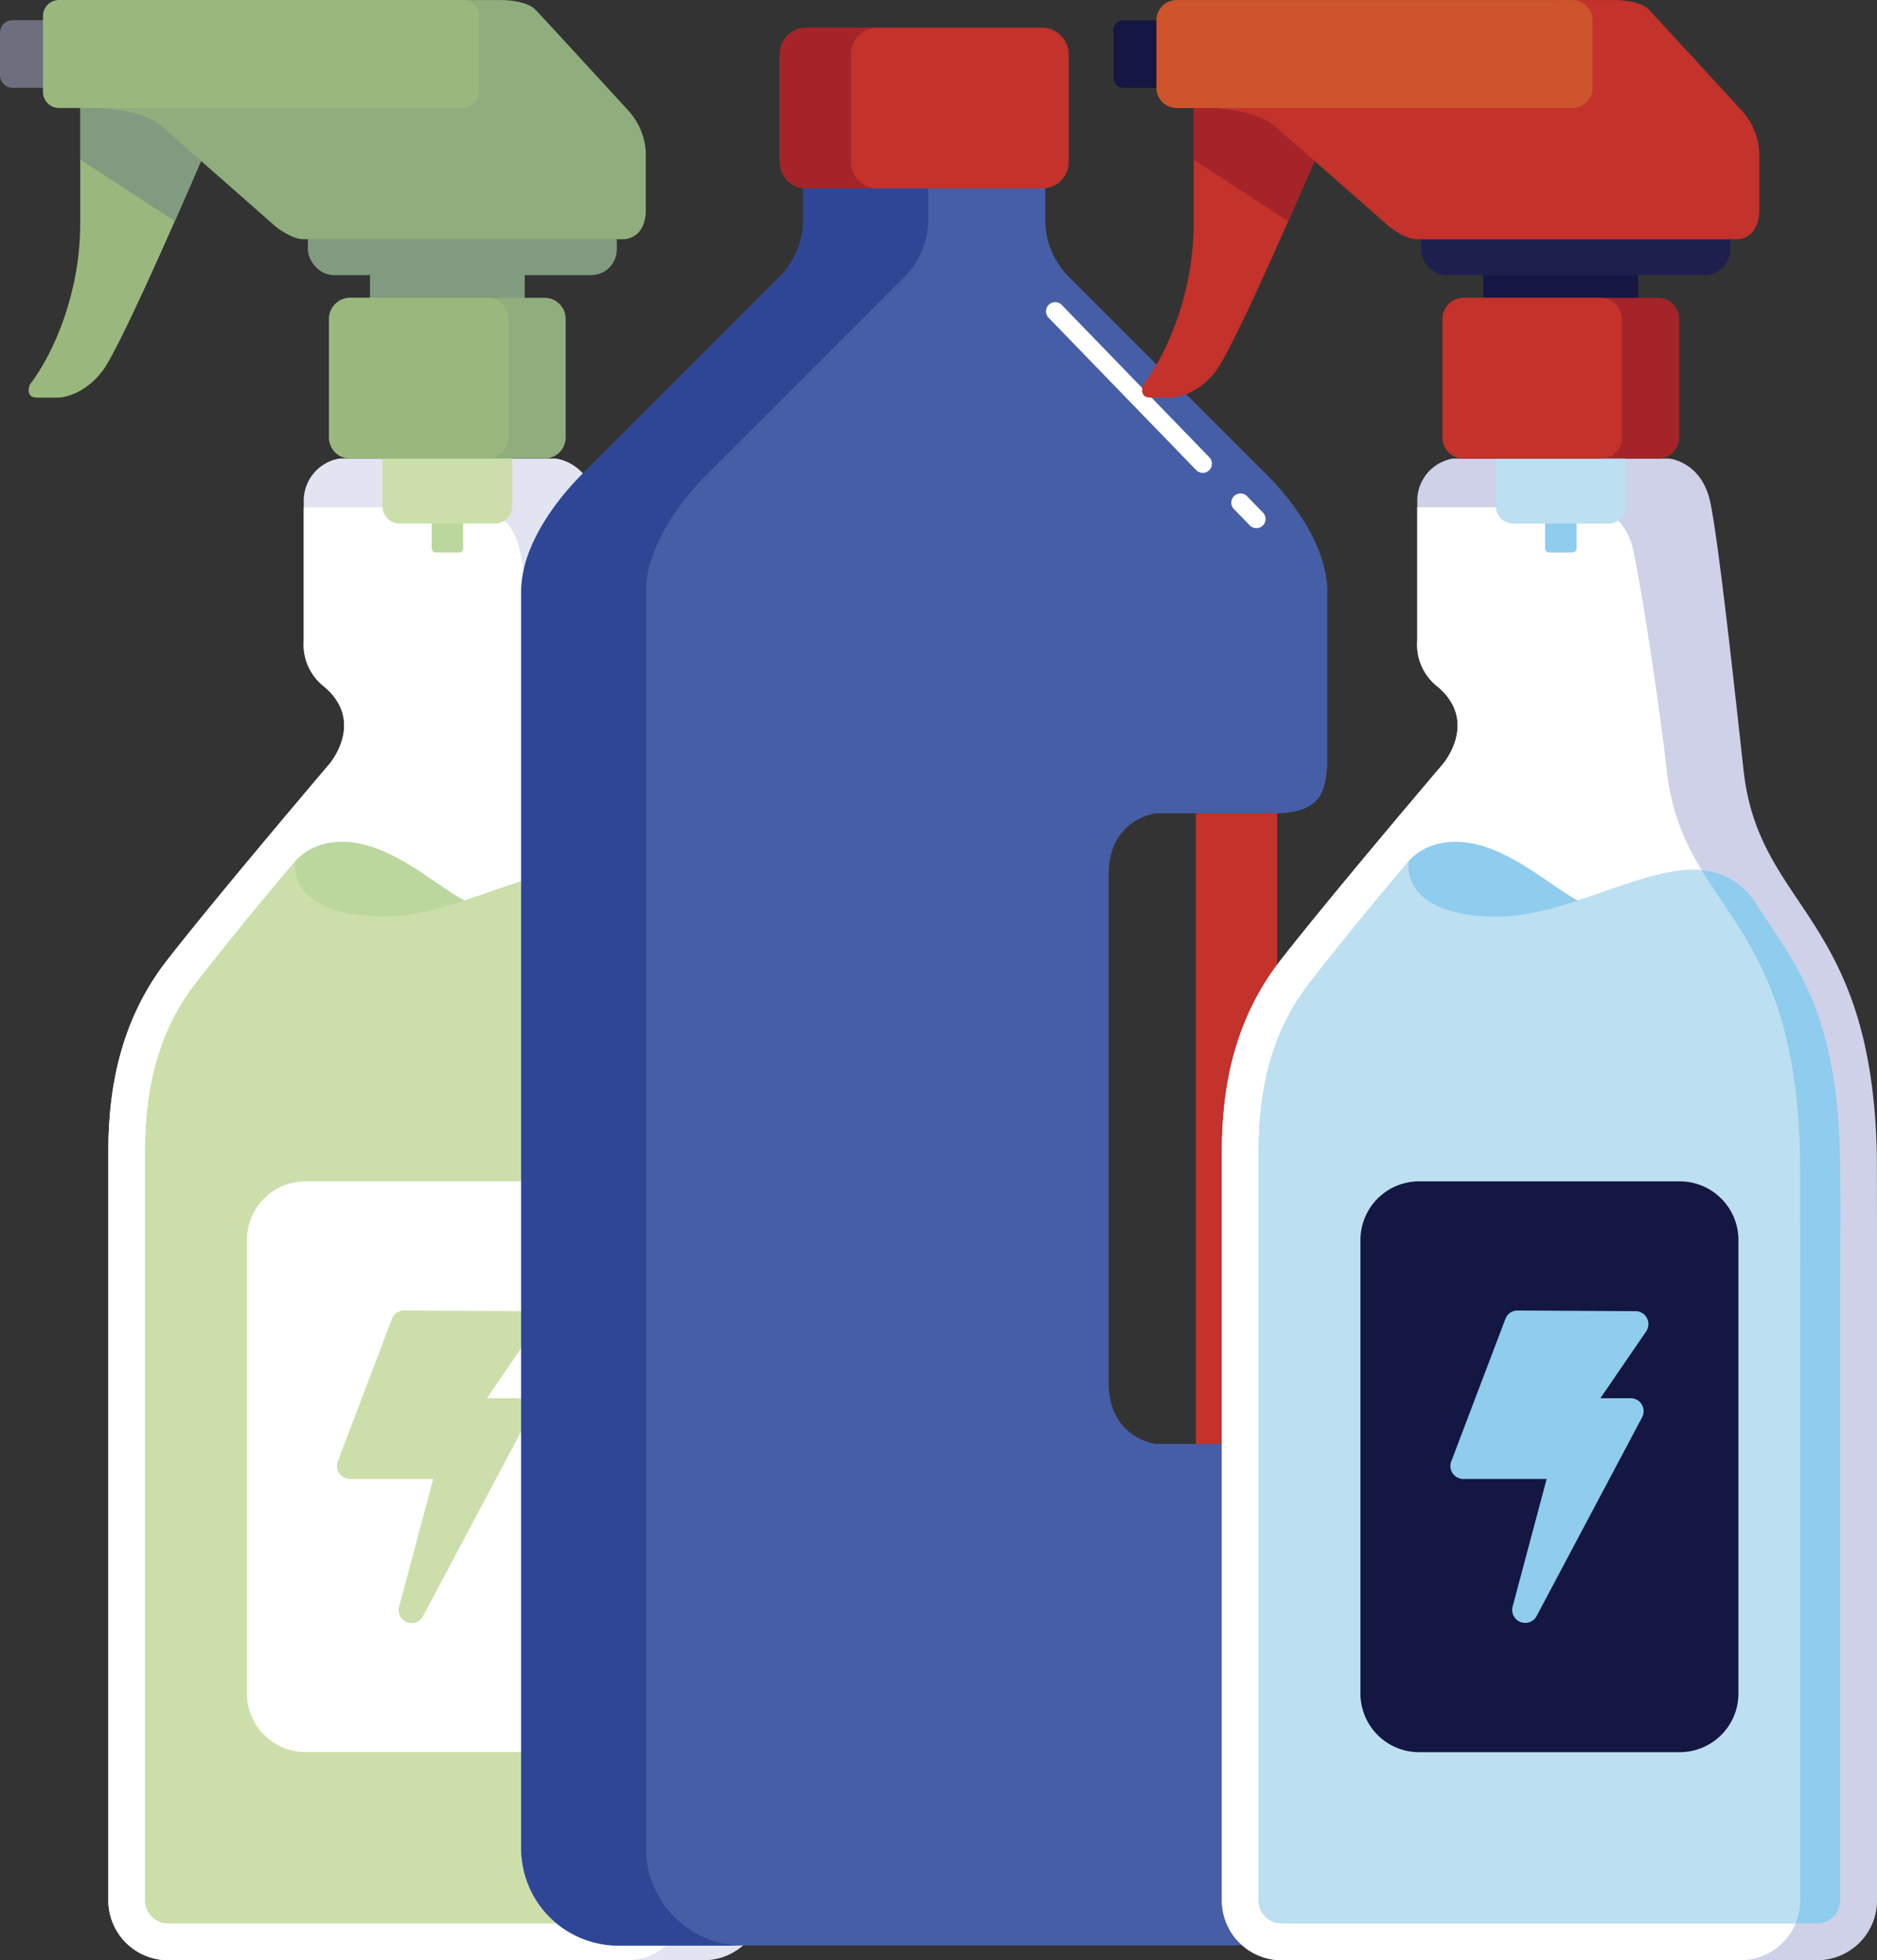 <svg xmlns="http://www.w3.org/2000/svg" width="260.092" height="271.569" viewBox="0 0 260.092 271.569">
  <rect x="0" y="0" width="260.092" height="271.569" fill="#333333" stroke="none"/>
  <g id="Grupo_57022" data-name="Grupo 57022" transform="translate(-1681.61 -347.46)">
    <g id="Grupo_56067" data-name="Grupo 56067" transform="translate(1681.61 347.46)">
      <path id="Trazado_101072" data-name="Trazado 101072" d="M1723.463,429.584c5.759,4.861.725,10.7.725,10.7s-15.722,18.481-22.53,27.236-8.111,18.647-8.111,26.592v103.64a8.3,8.3,0,0,0,8.265,8.267h74.263a8.292,8.292,0,0,0,8.266-8.267V514.072c0-3.75-.011-18.725-.032-19.672-.7-33.361-16.288-33.819-18.449-53.135-.961-8.594-3.4-31.451-4.623-37.207s-5.755-6.079-5.755-6.079h-29.913a5.929,5.929,0,0,0-4.943,6.069V423.2A7.37,7.37,0,0,0,1723.463,429.584Z" transform="translate(-1678.536 -334.452)" fill="#e2e4f2" fill-rule="evenodd"/>
      <path id="Trazado_101073" data-name="Trazado 101073" d="M1723.463,428.2c5.759,4.861.725,10.7.725,10.7s-15.722,18.481-22.53,27.236-8.111,18.647-8.111,26.592V596.37a8.3,8.3,0,0,0,8.265,8.267h63.618a8.292,8.292,0,0,0,8.266-8.267V512.688c0-3.75-.01-18.725-.031-19.672-.7-33.361-16.288-33.819-18.45-53.135-.961-8.594-3.408-24.692-4.622-30.447s-5.756-6.079-5.756-6.079h-24.21v18.464A7.37,7.37,0,0,0,1723.463,428.2Z" transform="translate(-1678.536 -333.068)" fill="#fff" fill-rule="evenodd"/>
      <rect id="Rectángulo_5369" data-name="Rectángulo 5369" width="4.358" height="9.34" rx="0.574" transform="translate(59.812 67.199)" fill="#bcd79e"/>
      <path id="Rectángulo_5370" data-name="Rectángulo 5370" d="M2.366,0H15.611a2.366,2.366,0,0,1,2.366,2.366V19.9a2.366,2.366,0,0,1-2.366,2.366H2.367A2.367,2.367,0,0,1,0,19.9V2.366A2.366,2.366,0,0,1,2.366,0Z" transform="translate(53.001 50.256)" fill="#ccdfaa"/>
      <path id="Trazado_101074" data-name="Trazado 101074" d="M1714.388,442.892s3.062-4.02,9.737-2.246,11.995,7.773,16.473,8.872-18.669,8.618-23.232,5.322S1712.3,446.139,1714.388,442.892Z" transform="translate(-1673.474 -323.582)" fill="#bcd79e" fill-rule="evenodd"/>
      <path id="Trazado_101075" data-name="Trazado 101075" d="M1718.4,442.34c-4.7,5.573-9.336,11.212-13.764,16.9-5.352,6.883-7.027,14.916-7.027,23.456V586.332a3.177,3.177,0,0,0,3.154,3.155h74.264a3.18,3.18,0,0,0,3.157-3.155V502.65c0-6.495.1-13.082-.031-19.566-.166-7.818-1.187-15.752-4.44-22.934-2.062-4.556-4.871-8.3-7.5-12.416-7.949-10.748-22.693,2.643-36.212,2.285C1718.325,449.705,1718.212,443.907,1718.4,442.34Z" transform="translate(-1677.49 -323.03)" fill="#bcd79e" fill-rule="evenodd"/>
      <path id="Trazado_101076" data-name="Trazado 101076" d="M1718.4,442.34c-4.7,5.573-9.336,11.212-13.764,16.9-5.352,6.883-7.027,14.916-7.027,23.456V586.332a3.177,3.177,0,0,0,3.154,3.155h71.253a8.13,8.13,0,0,0,.63-3.155V502.65c0-3.75-.01-18.725-.031-19.672-.489-23.3-8.234-30.549-13.6-39.382-8.121-.718-18.907,6.69-29.009,6.422C1718.325,449.705,1718.212,443.907,1718.4,442.34Z" transform="translate(-1677.49 -323.03)" fill="#ccdfaa" fill-rule="evenodd"/>
      <path id="Trazado_101077" data-name="Trazado 101077" d="M1683.357,349.683h9.392a1.756,1.756,0,0,1,1.747,1.753V357.3a1.756,1.756,0,0,1-1.747,1.753h-9.392a1.751,1.751,0,0,1-1.746-1.753v-5.861A1.752,1.752,0,0,1,1683.357,349.683Z" transform="translate(-1681.61 -346.888)" fill="#6d6e7e" fill-rule="evenodd"/>
      <path id="Rectángulo_5371" data-name="Rectángulo 5371" d="M2.824,0H18.619A2.822,2.822,0,0,1,21.44,2.822V19.447a2.822,2.822,0,0,1-2.822,2.822H2.822A2.822,2.822,0,0,1,0,19.447V2.824A2.824,2.824,0,0,1,2.824,0Z" transform="translate(51.27 34.084)" fill="#809b7f"/>
      <rect id="Rectángulo_5372" data-name="Rectángulo 5372" width="42.805" height="9.97" rx="3.566" transform="translate(42.667 28.148)" fill="#809b7f"/>
      <path id="Trazado_101078" data-name="Trazado 101078" d="M1699.392,357.006l-7.478,2.954v16.077c0,9-3.345,17.511-6.99,22.252,0,0-.733,1.8,1,1.8h2.978s3.287-.033,6.084-3.678,14.228-30.4,14.228-30.4Z" transform="translate(-1680.797 -345.002)" fill="#9ab87e" fill-rule="evenodd"/>
      <path id="Trazado_101079" data-name="Trazado 101079" d="M1697.929,357.006l-7.478,2.954V367.1l13.1,8.548c2.373-5.369,4.2-9.646,4.2-9.646Z" transform="translate(-1679.334 -345.002)" fill="#809b7f" fill-rule="evenodd"/>
      <path id="Trazado_101080" data-name="Trazado 101080" d="M1768.315,368.66v7.8c0,4.136-2.978,4.136-2.978,4.136h-44.509c-1.641,0-3.83-1.764-3.83-1.764s-13.314-11.732-15.926-13.982-8.639-2.429-8.639-2.429l7.054-9.244,41.1-5.713h7.474s3.588-.089,4.985,1.368,12.708,13.8,12.708,13.8A9.293,9.293,0,0,1,1768.315,368.66Z" transform="translate(-1678.823 -347.46)" fill="#8fad7d" fill-rule="evenodd"/>
      <path id="Rectángulo_5373" data-name="Rectángulo 5373" d="M2.931,0H29.859A2.931,2.931,0,0,1,32.79,2.931V19.338a2.931,2.931,0,0,1-2.931,2.931H2.928A2.928,2.928,0,0,1,0,19.342V2.931A2.931,2.931,0,0,1,2.931,0Z" transform="translate(45.595 41.258)" fill="#8fad7d"/>
      <path id="Rectángulo_5374" data-name="Rectángulo 5374" d="M2.931,0H21.917a2.931,2.931,0,0,1,2.931,2.931V19.338a2.931,2.931,0,0,1-2.931,2.931H2.928A2.928,2.928,0,0,1,0,19.342V2.931A2.931,2.931,0,0,1,2.931,0Z" transform="translate(45.595 41.258)" fill="#9ab87e"/>
      <path id="Rectángulo_5375" data-name="Rectángulo 5375" d="M2.226,0H58.206a2.226,2.226,0,0,1,2.226,2.226V12.735a2.223,2.223,0,0,1-2.223,2.223H2.223A2.223,2.223,0,0,1,0,12.735V2.226A2.226,2.226,0,0,1,2.226,0Z" transform="translate(5.956 0)" fill="#9ab87e"/>
      <path id="Trazado_101081" data-name="Trazado 101081" d="M1716.933,477.611h36.161a8.132,8.132,0,0,1,8.111,8.107v62.863a8.132,8.132,0,0,1-8.111,8.1h-36.161a8.131,8.131,0,0,1-8.112-8.1V485.718A8.131,8.131,0,0,1,1716.933,477.611Z" transform="translate(-1674.604 -313.948)" fill="#fff" fill-rule="evenodd"/>
      <path id="Trazado_101082" data-name="Trazado 101082" d="M1718.856,512.757l7.506-19.768a1.8,1.8,0,0,1,1.684-1.154l16.243.094a1.789,1.789,0,0,1,1.577,2.8l-6.343,9.263h4.2a1.8,1.8,0,0,1,1.585,2.639l-14.634,27.558a1.793,1.793,0,0,1-3.32-1.294l4.721-17.708h-11.541a1.983,1.983,0,0,1-.634-.12A1.79,1.79,0,0,1,1718.856,512.757Z" transform="translate(-1672.05 -310.286)" fill="#ccdfaa" fill-rule="evenodd"/>
    </g>
    <g id="Grupo_56068" data-name="Grupo 56068" transform="translate(1753.839 351.295)">
      <rect id="Rectángulo_5376" data-name="Rectángulo 5376" width="11.265" height="102.877" transform="translate(93.478 101.252)" fill="#c3322b"/>
      <path id="Trazado_101083" data-name="Trazado 101083" d="M1778.12,371.244v3.077a11.291,11.291,0,0,1-3.408,7.512c-3.467,3.471-26.817,26.818-26.817,26.818s-8.846,8.082-8.846,16.643V599.451a13.457,13.457,0,0,0,13.419,13.419h84.846a13.458,13.458,0,0,0,13.424-13.419V549.983c-.328-2.787-1.8-6.609-7.393-6.609h-16.3s-6.61-.663-6.61-8.59V464.6c0-7.935,6.61-8.589,6.61-8.589h16.3c7.2,0,7.064-3.83,7.393-6.612V425.295c0-8.561-8.85-16.643-8.85-16.643s-23.348-23.348-26.817-26.818a11.282,11.282,0,0,1-3.406-7.512V363.478H1778.12Z" transform="translate(-1739.049 -347.171)" fill="#465ea6" fill-rule="evenodd"/>
      <path id="Trazado_101084" data-name="Trazado 101084" d="M1803.893,372.781h-32.671a3.7,3.7,0,0,1-3.686-3.689V354.2a3.7,3.7,0,0,1,3.686-3.689h32.671a3.7,3.7,0,0,1,3.683,3.689v14.892A3.7,3.7,0,0,1,1803.893,372.781Z" transform="translate(-1731.714 -350.51)" fill="#c3322b" fill-rule="evenodd"/>
      <path id="Trazado_101085" data-name="Trazado 101085" d="M1777.4,354.2v14.892a3.7,3.7,0,0,0,3.69,3.689h-9.871c-.148,0-.292-.015-.437-.028a3.7,3.7,0,0,1-3.249-3.662V354.2a3.7,3.7,0,0,1,3.686-3.689h9.871A3.7,3.7,0,0,0,1777.4,354.2Z" transform="translate(-1731.714 -350.51)" fill="#a42429" fill-rule="evenodd"/>
      <path id="Trazado_101086" data-name="Trazado 101086" d="M1765.2,407.436s-8.848,8.082-8.848,16.643V598.236a13.457,13.457,0,0,0,13.42,13.419h-17.3a13.457,13.457,0,0,1-13.419-13.419V424.079c0-8.561,8.846-16.643,8.846-16.643s23.35-23.348,26.817-26.818a11.291,11.291,0,0,0,3.408-7.512V368.2c.145.013.289.028.436.028h16.867v4.879a11.277,11.277,0,0,1-3.408,7.512C1788.547,384.089,1765.2,407.436,1765.2,407.436Z" transform="translate(-1739.049 -345.955)" fill="#2f4697" fill-rule="evenodd"/>
      <path id="Trazado_101087" data-name="Trazado 101087" d="M1799.053,381.126a1.273,1.273,0,0,0-1.827,1.773l20.46,21.116a1.27,1.27,0,1,0,1.826-1.767l-20.46-21.122Zm25.688,26.514a1.273,1.273,0,0,0-1.827,1.774l2.2,2.261a1.271,1.271,0,0,0,1.828-1.767Z" transform="translate(-1724.162 -342.725)" fill="#fff" fill-rule="evenodd"/>
    </g>
    <g id="Grupo_56069" data-name="Grupo 56069" transform="translate(1835.896 347.463)">
      <path id="Trazado_101088" data-name="Trazado 101088" d="M1846.155,429.584c5.759,4.865.732,10.706.732,10.706s-15.729,18.481-22.536,27.236-8.1,18.647-8.1,26.592V597.753a8.292,8.292,0,0,0,8.266,8.267h74.257a8.292,8.292,0,0,0,8.266-8.267V514.076c0-3.752-.008-18.726-.027-19.677-.7-33.357-16.292-33.816-18.454-53.131-.958-8.6-3.4-31.455-4.619-37.206s-5.759-6.079-5.759-6.079h-29.908a5.927,5.927,0,0,0-4.943,6.065V423.2A7.355,7.355,0,0,0,1846.155,429.584Z" transform="translate(-1801.229 -334.454)" fill="#ced1e8" fill-rule="evenodd"/>
      <path id="Trazado_101089" data-name="Trazado 101089" d="M1846.155,428.2c5.759,4.865.732,10.706.732,10.706s-15.729,18.481-22.536,27.236-8.1,18.647-8.1,26.592V596.37a8.292,8.292,0,0,0,8.266,8.267h63.611a8.292,8.292,0,0,0,8.265-8.267V512.693c0-3.752-.012-18.726-.027-19.677-.7-33.357-16.292-33.816-18.454-53.131-.958-8.594-3.407-24.7-4.619-30.451s-5.759-6.079-5.759-6.079h-24.205v18.464A7.355,7.355,0,0,0,1846.155,428.2Z" transform="translate(-1801.229 -333.071)" fill="#fff" fill-rule="evenodd"/>
      <path id="Rectángulo_5377" data-name="Rectángulo 5377" d="M.574,0H3.788a.577.577,0,0,1,.577.577V8.762a.574.574,0,0,1-.574.574H.577A.577.577,0,0,1,0,8.759V.574A.574.574,0,0,1,.574,0Z" transform="translate(59.809 67.201)" fill="#8fccee"/>
      <path id="Rectángulo_5378" data-name="Rectángulo 5378" d="M2.366,0H15.614a2.368,2.368,0,0,1,2.368,2.368V19.9a2.366,2.366,0,0,1-2.366,2.366H2.368A2.368,2.368,0,0,1,0,19.9V2.366A2.366,2.366,0,0,1,2.366,0Z" transform="translate(53.001 50.257)" fill="#bddff2"/>
      <path id="Trazado_101090" data-name="Trazado 101090" d="M1837.082,442.892s3.062-4.016,9.737-2.242,12,7.773,16.474,8.872-18.671,8.617-23.233,5.322S1834.991,446.141,1837.082,442.892Z" transform="translate(-1796.169 -323.584)" fill="#8fccee" fill-rule="evenodd"/>
      <path id="Trazado_101091" data-name="Trazado 101091" d="M1841.1,442.34c-4.69,5.577-9.337,11.215-13.758,16.9-5.351,6.884-7.034,14.913-7.034,23.456V586.332a3.184,3.184,0,0,0,3.162,3.155h74.257a3.183,3.183,0,0,0,3.161-3.155V502.655c0-6.5.1-13.083-.036-19.568-.161-7.822-1.182-15.753-4.434-22.938-2.064-4.552-4.872-8.294-7.5-12.413-7.949-10.751-22.693,2.643-36.21,2.281C1841.019,449.708,1840.914,443.911,1841.1,442.34Z" transform="translate(-1800.185 -323.033)" fill="#8fccee" fill-rule="evenodd"/>
      <path id="Trazado_101092" data-name="Trazado 101092" d="M1841.1,442.34c-4.69,5.577-9.337,11.215-13.758,16.9-5.351,6.884-7.034,14.913-7.034,23.456V586.332a3.184,3.184,0,0,0,3.162,3.155h71.25a8.221,8.221,0,0,0,.626-3.155V502.655c0-3.752-.012-18.726-.027-19.677-.493-23.294-8.238-30.546-13.6-39.378-8.123-.722-18.911,6.689-29.006,6.418C1841.019,449.708,1840.914,443.911,1841.1,442.34Z" transform="translate(-1800.185 -323.033)" fill="#bddff2" fill-rule="evenodd"/>
      <path id="Rectángulo_5379" data-name="Rectángulo 5379" d="M1.393,0H11.5A1.394,1.394,0,0,1,12.89,1.394V7.973A1.391,1.391,0,0,1,11.5,9.364H1.393A1.393,1.393,0,0,1,0,7.97V1.393A1.393,1.393,0,0,1,1.393,0Z" transform="translate(0 2.797)" fill="#131742"/>
      <path id="Rectángulo_5380" data-name="Rectángulo 5380" d="M2.821,0h15.8a2.821,2.821,0,0,1,2.821,2.821V19.444a2.822,2.822,0,0,1-2.822,2.822H2.821A2.821,2.821,0,0,1,0,19.444V2.821A2.821,2.821,0,0,1,2.821,0Z" transform="translate(51.269 34.085)" fill="#131742"/>
      <path id="Rectángulo_5381" data-name="Rectángulo 5381" d="M3.567,0H39.234A3.566,3.566,0,0,1,42.8,3.566v2.84a3.566,3.566,0,0,1-3.566,3.566H3.566A3.566,3.566,0,0,1,0,6.407V3.567A3.567,3.567,0,0,1,3.567,0Z" transform="translate(42.672 28.146)" fill="#1d204d"/>
      <path id="Trazado_101093" data-name="Trazado 101093" d="M1822.092,357.009l-7.486,2.954V376.04c0,9-3.344,17.507-6.99,22.252,0,0-.724,1.792,1.007,1.792h2.978s3.281-.029,6.084-3.678,14.221-30.4,14.221-30.4Z" transform="translate(-1803.49 -345.004)" fill="#c3322b" fill-rule="evenodd"/>
      <path id="Trazado_101094" data-name="Trazado 101094" d="M1820.63,357.009l-7.486,2.954v7.143l13.1,8.548c2.373-5.369,4.2-9.65,4.2-9.65Z" transform="translate(-1802.028 -345.004)" fill="#a42429" fill-rule="evenodd"/>
      <path id="Trazado_101095" data-name="Trazado 101095" d="M1891.009,368.662v7.8c0,4.136-2.978,4.136-2.978,4.136h-44.5c-1.641,0-3.83-1.768-3.83-1.768s-13.321-11.729-15.932-13.978-8.631-2.43-8.631-2.43l7.053-9.244,41.1-5.714h7.469s3.591-.092,4.985,1.369,12.708,13.8,12.708,13.8A9.263,9.263,0,0,1,1891.009,368.662Z" transform="translate(-1801.516 -347.462)" fill="#c3322b" fill-rule="evenodd"/>
      <path id="Rectángulo_5382" data-name="Rectángulo 5382" d="M2.931,0H29.862A2.934,2.934,0,0,1,32.8,2.934v16.4a2.934,2.934,0,0,1-2.934,2.934H2.934A2.934,2.934,0,0,1,0,19.335V2.931A2.931,2.931,0,0,1,2.931,0Z" transform="translate(45.594 41.259)" fill="#a42429"/>
      <path id="Rectángulo_5383" data-name="Rectángulo 5383" d="M2.931,0H21.92a2.934,2.934,0,0,1,2.934,2.934V19.339a2.931,2.931,0,0,1-2.931,2.931H2.934A2.934,2.934,0,0,1,0,19.335V2.931A2.931,2.931,0,0,1,2.931,0Z" transform="translate(45.594 41.259)" fill="#c3322b"/>
      <path id="Trazado_101096" data-name="Trazado 101096" d="M1811.843,347.463h54.833a2.809,2.809,0,0,1,2.8,2.8v9.367a2.806,2.806,0,0,1-2.8,2.8h-54.833a2.805,2.805,0,0,1-2.8-2.8v-9.367A2.808,2.808,0,0,1,1811.843,347.463Z" transform="translate(-1803.085 -347.462)" fill="#ce542b" fill-rule="evenodd"/>
      <path id="Trazado_101097" data-name="Trazado 101097" d="M1839.624,477.611h36.166a8.137,8.137,0,0,1,8.113,8.112v62.859a8.137,8.137,0,0,1-8.113,8.111h-36.166a8.131,8.131,0,0,1-8.1-8.111V485.723A8.131,8.131,0,0,1,1839.624,477.611Z" transform="translate(-1797.297 -313.951)" fill="#131742" fill-rule="evenodd"/>
      <path id="Trazado_101098" data-name="Trazado 101098" d="M1841.549,512.764l7.512-19.769a1.786,1.786,0,0,1,1.683-1.156l16.243.092a1.765,1.765,0,0,1,1.105.309,1.8,1.8,0,0,1,.471,2.492l-6.343,9.259h4.2a1.826,1.826,0,0,1,.844.211,1.8,1.8,0,0,1,.74,2.428l-14.629,27.558a1.8,1.8,0,0,1-3.324-1.3l4.724-17.708h-11.547a1.628,1.628,0,0,1-.626-.119A1.787,1.787,0,0,1,1841.549,512.764Z" transform="translate(-1794.744 -310.287)" fill="#8fccee" fill-rule="evenodd"/>
    </g>
  </g>
</svg>
